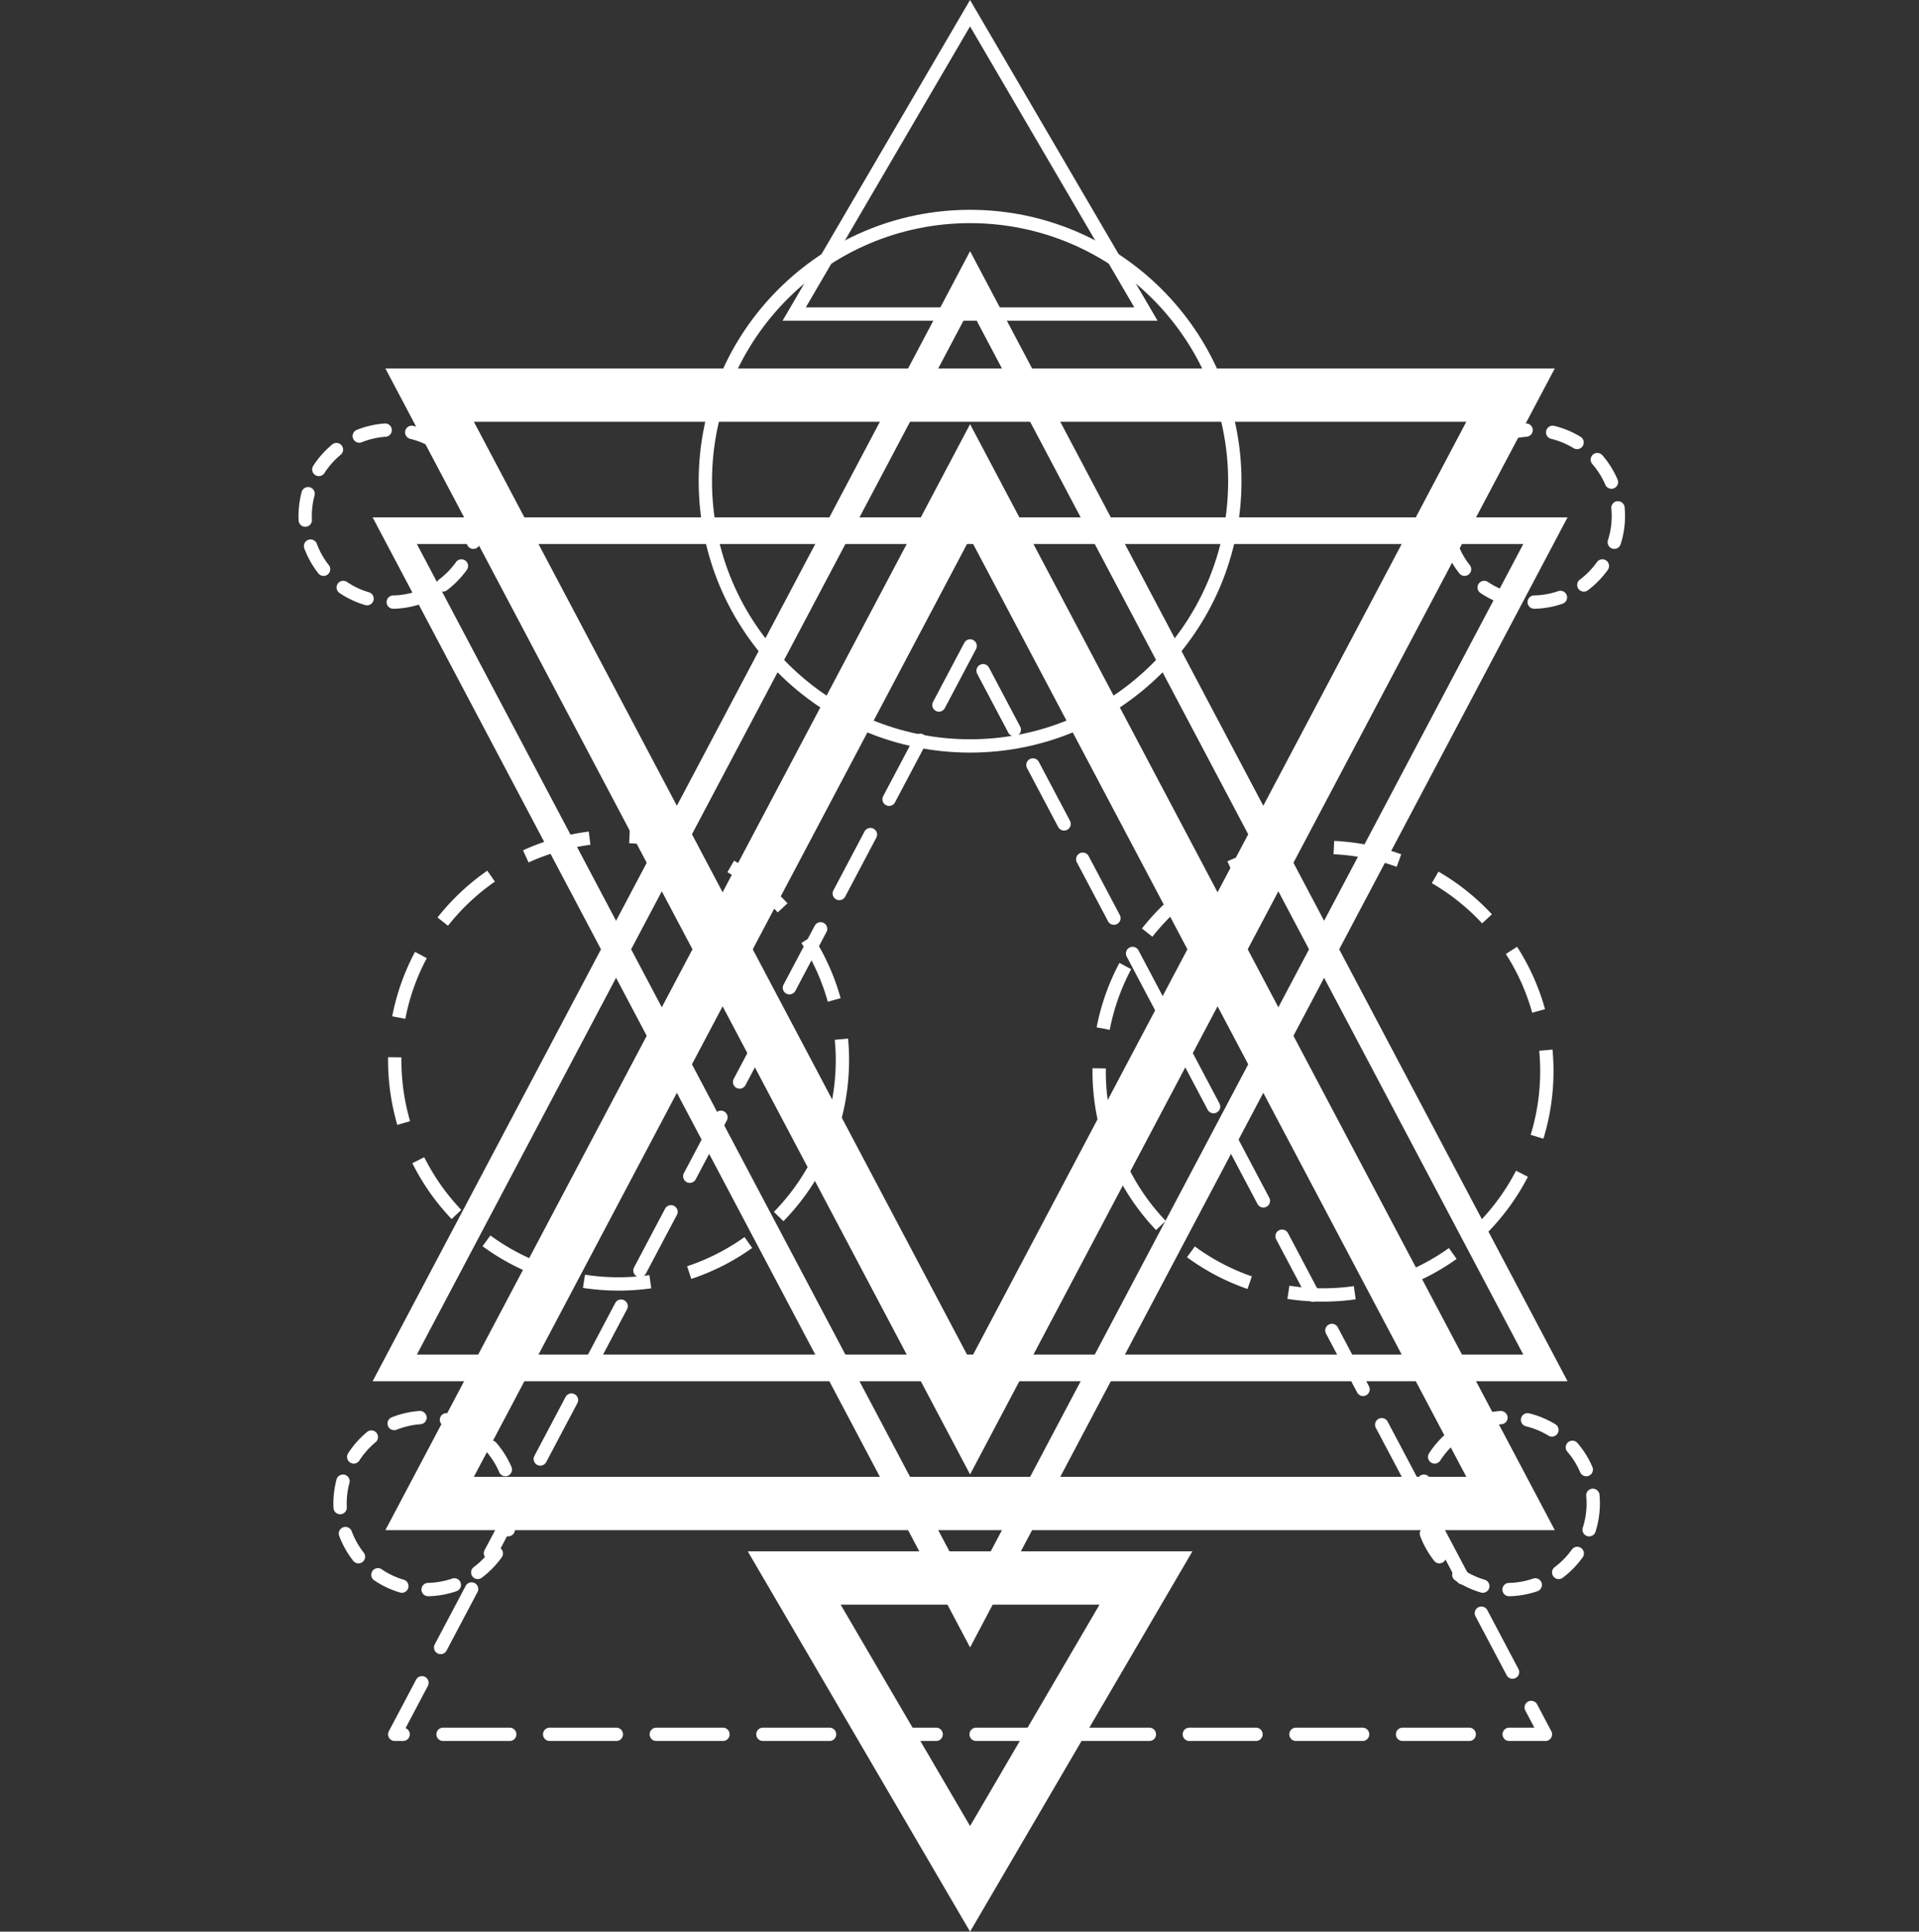 <svg xmlns="http://www.w3.org/2000/svg" id="svg9860" viewBox="0 0 180 181.192" height="181.192" width="180"><rect x="0" y="0" width="180" height="181.192" fill="#333333" stroke="none"/><g transform="translate(-166.93 426.805)" id="layer1"><g transform="matrix(1.25 0 0 -1.25 245.782 -276.287)" id="g7820"><path id="path7822" d="M0 0l9.712-16.613L19.424 0H0zm9.712-24.539L-6.971 4h33.367L9.712-24.539z" fill="#fff"/></g><g transform="matrix(1.25 0 0 -1.25 211.377 -387.244)" id="g7824"><path id="path7826" d="M0 0l37.236-70.434L74.474 0H0zm37.236-78.993L-6.639 4h87.751L37.236-78.993z" fill="#fff"/></g><g transform="matrix(1.25 0 0 -1.25 206.031 -375.777)" id="g7828"><path id="path7830" d="M0 0l41.513-78.523L83.026 0H0zm41.513-82.802L-3.32 2h89.667L41.513-82.802z" fill="#fff"/></g><g transform="matrix(1.25 0 0 -1.25 297.938 -345.498)" id="g7832"><path id="path7834" d="M0 0c-1.52.548-3.114.866-4.738.944l.049.999A17.234 17.234 0 0 0 .34.94L0 0zm-12.288-.499l-.414.91A17.166 17.166 0 0 0-7.771 1.82l.128-.992a16.197 16.197 0 0 1-4.645-1.327M6.411-4.245a16.373 16.373 0 0 1-3.776 3.017l.502.866a17.378 17.378 0 0 0 4.007-3.202l-.733-.681zm-24.743-1.003l-.785.619a17.351 17.351 0 0 0 3.734 3.514l.57-.822a16.364 16.364 0 0 1-3.519-3.311m28.501-5.702a16.234 16.234 0 0 1-1.978 4.409l.842.54a17.189 17.189 0 0 0 2.099-4.68l-.963-.269zm-31.702-1.285l-.983.188a17.193 17.193 0 0 0 1.711 4.836l.883-.471a16.065 16.065 0 0 1-1.611-4.553m-.601-7.961a17.265 17.265 0 0 0-.693 4.863l.001.219 1-.014-.001-.205a16.3 16.3 0 0 1 .652-4.582l-.959-.281zm33.144-.209l-.957.293a16.281 16.281 0 0 1 .642 6.306l.996.092a17.314 17.314 0 0 0-.681-6.691m-29.066-6.857a17.3 17.3 0 0 0-2.949 4.195l.895.447a16.243 16.243 0 0 1 2.779-3.952l-.725-.69zm24.897-.158l-.715.699a16.333 16.333 0 0 1 2.83 3.918l.889-.459a17.287 17.287 0 0 0-3.004-4.158m-18.037-4.26a17.193 17.193 0 0 0-4.542 2.383l.592.807a16.17 16.17 0 0 1 4.278-2.245l-.328-.945zm11.125-.07l-.317.949a16.234 16.234 0 0 1 4.307 2.19l.58-.814a17.226 17.226 0 0 0-4.57-2.325m-5.46-.879c-.897 0-1.795.068-2.672.205l.154.988a16.508 16.508 0 0 1 4.832-.03l.141-.991a17.612 17.612 0 0 0-2.455-.172" fill="#fff"/></g><g transform="matrix(1.25 0 0 -1.25 211.377 -288.276)" id="g7836"><path id="path7838" d="M0 0h74.474L37.236 70.434 0 0zm81.112-4H-6.639l43.875 82.993L81.112-4z" fill="#fff"/></g><g transform="matrix(1.25 0 0 -1.25 206.031 -299.742)" id="g7840"><path id="path7842" d="M0 0h83.026L41.513 78.523 0 0zm86.347-2H-3.32l44.833 84.803L86.347-2z" fill="#fff"/></g><g transform="matrix(1.25 0 0 -1.25 255.001 -360.05)" id="g7844"><path id="path7846" d="M0 0a.5.5 0 0 0-.442.734l2.337 4.42a.5.5 0 1 0 .884-.467L.442.266A.5.5 0 0 0 0 0m5.651-1.85a.501.501 0 0 0-.442.267l-2.337 4.42a.5.5 0 0 0 .885.468l2.337-4.421a.5.5 0 0 0-.443-.734m-9.39-5.222a.5.5 0 0 0-.443.734l2.337 4.42a.5.5 0 0 0 .885-.468l-2.337-4.42a.5.5 0 0 0-.442-.266m13.13-1.85a.502.502 0 0 0-.443.266L6.611-4.235a.5.5 0 1 0 .885.467l2.337-4.42a.5.5 0 0 0-.442-.734m-16.869-5.223a.5.5 0 0 0-.442.733l2.336 4.421a.5.5 0 0 0 .885-.467l-2.336-4.42a.501.501 0 0 0-.443-.267m20.608-1.849a.5.5 0 0 0-.442.266l-2.337 4.42a.5.5 0 0 0 .884.468l2.337-4.42a.5.5 0 0 0-.442-.734m-24.347-5.223a.5.5 0 0 0-.442.734l2.337 4.42a.5.5 0 0 0 .884-.468l-2.336-4.42a.5.5 0 0 0-.443-.266m28.086-1.85a.5.5 0 0 0-.442.266L14.09-18.38a.5.5 0 1 0 .885.467l2.337-4.42a.502.502 0 0 0-.443-.734m-31.825-5.223a.498.498 0 0 0-.442.734l2.336 4.42a.5.5 0 0 0 .885-.468l-2.337-4.419a.5.5 0 0 0-.442-.267m35.564-1.849a.502.502 0 0 0-.442.266l-2.337 4.42a.5.5 0 0 0 .885.468l2.337-4.42a.5.5 0 0 0-.443-.734m-39.303-5.223a.5.5 0 0 0-.443.734l2.337 4.42a.5.5 0 0 0 .885-.468l-2.337-4.42a.5.5 0 0 0-.442-.266m43.042-1.849a.5.5 0 0 0-.443.266l-2.337 4.42a.5.5 0 0 0 .885.467l2.337-4.42a.5.5 0 0 0-.442-.733m-46.782-5.224a.5.5 0 0 0-.442.734l2.337 4.421a.501.501 0 0 0 .885-.468l-2.337-4.42a.501.501 0 0 0-.443-.267m50.521-1.849a.498.498 0 0 0-.442.266l-2.337 4.42a.5.5 0 0 0 .884.468l2.337-4.42a.5.5 0 0 0-.442-.734m-54.259-5.223a.5.5 0 0 0-.442.734l2.337 4.42a.501.501 0 0 0 .884-.468l-2.336-4.42a.5.5 0 0 0-.443-.266m57.998-1.849a.499.499 0 0 0-.442.266l-2.337 4.42a.5.5 0 0 0 .885.468l2.337-4.421a.5.5 0 0 0-.443-.733m-61.737-5.224a.499.499 0 0 0-.442.734l2.336 4.421a.5.5 0 0 0 .885-.468l-2.337-4.42a.5.5 0 0 0-.442-.267m65.476-1.849a.502.502 0 0 0-.442.266l-2.337 4.42a.5.5 0 0 0 .885.468l2.337-4.42a.5.5 0 0 0-.443-.734m-69.215-5.223a.5.5 0 0 0-.443.734l2.337 4.42a.5.5 0 0 0 .885-.468l-2.337-4.42a.502.502 0 0 0-.442-.266m72.955-1.849a.5.5 0 0 0-.443.266l-2.337 4.42a.502.502 0 0 0 .885.468l2.337-4.421a.5.5 0 0 0-.442-.733m-76.695-5.224a.5.5 0 0 0-.442.734l2.337 4.421a.502.502 0 0 0 .885-.468l-2.337-4.42a.501.501 0 0 0-.443-.267m80.434-1.849a.5.5 0 0 0-.442.266l-2.337 4.421a.5.5 0 0 0 .884.468l2.337-4.421a.5.5 0 0 0-.442-.734m-83.251-4.668h-.628a.501.501 0 0 0-.442.734l2.044 3.865a.499.499 0 1 0 .884-.467l-1.674-3.167a.5.5 0 0 0-.184-.965m8 0h-5a.5.5 0 1 0 0 1h5a.5.5 0 0 0 0-1m8 0h-5a.5.5 0 1 0 0 1h5a.5.5 0 0 0 0-1m8 0h-5a.5.5 0 1 0 0 1h5a.5.5 0 0 0 0-1m8 0h-5a.5.5 0 1 0 0 1h5a.5.5 0 0 0 0-1m8 0h-5a.5.5 0 1 0 0 1h5a.5.5 0 0 0 0-1m8 0h-5a.5.5 0 1 0 0 1h5a.5.5 0 0 0 0-1m8 0h-5a.5.5 0 1 0 0 1h5a.5.5 0 0 0 0-1m8 0h-5a.5.5 0 1 0 0 1h5a.5.5 0 0 0 0-1m8 0h-5a.5.5 0 1 0 0 1h5a.5.5 0 0 0 0-1m8 0h-5a.5.5 0 1 0 0 1h5a.5.5 0 0 0 0-1m5.719 0h-2.719a.5.5 0 1 0 0 1h1.889l-.679 1.283a.5.5 0 0 0 .885.467l1.066-2.016a.501.501 0 0 0-.442-.734" fill="#fff"/></g><g transform="matrix(1.25 0 0 -1.25 231.867 -346.529)" id="g7848"><path id="path7850" d="M0 0c-1.52.549-3.113.866-4.738.944l.049.999A17.221 17.221 0 0 0 .34.94L0 0zm-12.288-.499l-.414.911A17.196 17.196 0 0 0-7.771 1.82l.128-.992a16.175 16.175 0 0 1-4.645-1.327M6.41-4.246a16.335 16.335 0 0 1-3.775 3.018l.502.865a17.362 17.362 0 0 0 4.006-3.202l-.733-.681zm-24.743-1.002l-.785.621a17.415 17.415 0 0 0 3.735 3.512l.57-.821a16.419 16.419 0 0 1-3.52-3.312m28.5-5.703A16.21 16.21 0 0 1 8.19-6.542l.842.54a17.172 17.172 0 0 0 2.098-4.681l-.963-.268zm-31.702-1.282l-.983.188a17.193 17.193 0 0 0 1.711 4.836l.883-.471a16.126 16.126 0 0 1-1.611-4.553m-.601-7.961a17.355 17.355 0 0 0-.693 4.861l.001.221 1-.014-.001-.207c.001-1.56.221-3.101.652-4.581l-.959-.28zm33.143-.211l-.957.293a16.291 16.291 0 0 1 .642 6.304l.996.092a17.318 17.318 0 0 0-.681-6.689m-29.066-6.855a17.28 17.28 0 0 0-2.949 4.195l.895.447a16.248 16.248 0 0 1 2.779-3.953l-.725-.689zm24.897-.159l-.715.699a16.308 16.308 0 0 1 2.83 3.917l.889-.459a17.282 17.282 0 0 0-3.004-4.157m-18.037-4.26a17.193 17.193 0 0 0-4.542 2.383l.592.807a16.17 16.17 0 0 1 4.278-2.245l-.328-.945zm11.123-.071l-.315.949a16.175 16.175 0 0 1 4.307 2.19l.58-.815A17.205 17.205 0 0 0-.076-31.75m-5.457-.878c-.895 0-1.794.069-2.673.205l.154.988a16.543 16.543 0 0 1 4.832-.03l.141-.991a17.609 17.609 0 0 0-2.454-.172" fill="#fff"/></g><g transform="matrix(1.25 0 0 -1.25 305.293 -292.65)" id="g7852"><path id="path7854" d="M0 0a.5.5 0 0 0-.187.964 6.947 6.947 0 0 0 2.092.48.518.518 0 0 0 .534-.464.499.499 0 0 0-.463-.533A5.915 5.915 0 0 1 .187.036.497.497 0 0 0 0 0m5.766-.482c-.09 0-.18.023-.261.073a5.907 5.907 0 0 1-1.696.704.5.5 0 0 0 .234.972A6.913 6.913 0 0 0 6.026.444a.5.5 0 0 0-.26-.926m-8.801-2.024a.5.5 0 0 0-.42.771A7.01 7.01 0 0 0-2.032-.132a.5.5 0 1 0 .638-.77 6.015 6.015 0 0 1-1.221-1.375.5.5 0 0 0-.42-.229m11.378-.95a.5.5 0 0 0-.46.303 5.917 5.917 0 0 1-.976 1.556.501.501 0 0 0 .756.656 6.954 6.954 0 0 0 1.14-1.818.501.501 0 0 0-.46-.697M-4.053-6.307a.5.5 0 0 0-.499.476 7.001 7.001 0 0 0 .228 2.133.5.5 0 1 0 .967-.258 5.981 5.981 0 0 1-.197-1.827.5.5 0 0 0-.474-.524h-.025M8.558-7.968a.501.501 0 0 0-.477.653 5.924 5.924 0 0 1 .256 2.381.5.5 0 0 0 .45.545c.26.025.52-.173.546-.449a6.65 6.65 0 0 0 .03-.664c0-.721-.11-1.434-.329-2.118a.5.5 0 0 0-.476-.348M-2.678-9.994a.496.496 0 0 0-.392.191 6.95 6.95 0 0 0-1.053 1.869.5.5 0 0 0 .937.351 5.954 5.954 0 0 1 .901-1.602.5.5 0 0 0-.393-.809m8.952-1.179a.5.5 0 0 0-.299.9c.493.37.924.813 1.283 1.315a.5.5 0 0 0 .814-.581 6.987 6.987 0 0 0-1.498-1.534.494.494 0 0 0-.3-.1M.581-12.201a.495.495 0 0 0-.141.02 6.92 6.92 0 0 0-1.941.916.5.5 0 0 0 .563.827 5.887 5.887 0 0 1 1.66-.783.501.501 0 0 0-.141-.98m1.974-.259a.5.5 0 0 0-.012 1 5.925 5.925 0 0 1 1.808.324.5.5 0 0 0 .328-.945 6.95 6.95 0 0 0-2.113-.379h-.011z" fill="#fff"/></g><g transform="matrix(1.25 0 0 -1.25 307.651 -385.277)" id="g7856"><path id="path7858" d="M0 0a.5.5 0 0 0-.187.964 6.947 6.947 0 0 0 2.092.48.499.499 0 1 0 .071-.997A5.915 5.915 0 0 1 .187.036.497.497 0 0 0 0 0m5.765-.482c-.09 0-.18.024-.261.073a5.918 5.918 0 0 1-1.696.704.5.5 0 0 0 .234.972A6.923 6.923 0 0 0 6.025.445a.5.5 0 0 0-.26-.927m-8.799-2.024a.5.5 0 0 0-.42.771A7.032 7.032 0 0 0-2.031-.132a.499.499 0 1 0 .638-.77 6.057 6.057 0 0 1-1.221-1.375.497.497 0 0 0-.42-.229m11.377-.95a.501.501 0 0 0-.46.304 5.95 5.95 0 0 1-.976 1.556.5.5 0 0 0 .756.655 6.937 6.937 0 0 0 1.14-1.818.5.5 0 0 0-.46-.697M-4.052-6.308a.5.5 0 0 0-.499.476 7.069 7.069 0 0 0 .226 2.133.5.5 0 0 0 .967-.257 5.992 5.992 0 0 1-.195-1.828.498.498 0 0 0-.475-.523l-.024-.001m12.61-1.66a.501.501 0 0 0-.477.653 5.924 5.924 0 0 1 .255 2.382.5.5 0 0 0 .45.545c.26.026.52-.174.546-.449a6.94 6.94 0 0 0-.298-2.783.5.5 0 0 0-.476-.348M-2.678-9.995a.499.499 0 0 0-.392.191 6.956 6.956 0 0 0-1.053 1.87.5.5 0 0 0 .937.351 5.975 5.975 0 0 1 .901-1.603.5.5 0 0 0-.393-.809m8.952-1.178a.499.499 0 0 0-.299.9 6.04 6.04 0 0 1 1.283 1.315.5.5 0 1 0 .814-.581 7.03 7.03 0 0 0-1.498-1.534.5.5 0 0 0-.3-.1M.581-12.202a.533.533 0 0 0-.141.02 6.947 6.947 0 0 0-1.941.916.501.501 0 0 0 .563.828 5.89 5.89 0 0 1 1.66-.784.5.5 0 0 0-.141-.98m1.975-.258a.5.5 0 0 0-.012 1 5.93 5.93 0 0 1 1.808.324.5.5 0 0 0 .328-.945 6.95 6.95 0 0 0-2.113-.379h-.011z" fill="#fff"/></g><g transform="matrix(1.25 0 0 -1.25 200.63 -385.277)" id="g7860"><path id="path7862" d="M0 0a.5.5 0 0 0-.186.964 6.954 6.954 0 0 0 2.092.48.499.499 0 1 0 .071-.997A5.948 5.948 0 0 1 .186.036.488.488 0 0 0 0 0m5.766-.482c-.09 0-.18.023-.261.073a5.907 5.907 0 0 1-1.696.704.5.5 0 0 0 .234.972A6.913 6.913 0 0 0 6.026.444a.5.5 0 0 0-.26-.926m-8.801-2.024a.5.5 0 0 0-.42.771A7.032 7.032 0 0 0-2.032-.132a.499.499 0 1 0 .638-.77 6.057 6.057 0 0 1-1.221-1.375.497.497 0 0 0-.42-.229m11.378-.95a.5.5 0 0 0-.46.303 5.917 5.917 0 0 1-.976 1.556.501.501 0 0 0 .756.656 6.954 6.954 0 0 0 1.14-1.818.501.501 0 0 0-.46-.697M-4.052-6.308a.5.5 0 0 0-.499.476 7.016 7.016 0 0 0 .227 2.134.5.5 0 0 0 .967-.258 5.987 5.987 0 0 1-.196-1.828.498.498 0 0 0-.475-.523l-.024-.001m12.61-1.66a.501.501 0 0 0-.477.653 5.924 5.924 0 0 1 .256 2.381.501.501 0 0 0 .45.546c.259.017.52-.174.546-.45.021-.219.031-.44.03-.664 0-.721-.11-1.434-.329-2.118a.5.5 0 0 0-.476-.348M-2.678-9.995a.499.499 0 0 0-.392.191 6.956 6.956 0 0 0-1.053 1.87.5.5 0 0 0 .937.351 5.975 5.975 0 0 1 .901-1.603.5.5 0 0 0-.393-.809m8.952-1.178a.499.499 0 0 0-.299.9 6.04 6.04 0 0 1 1.283 1.315.5.5 0 1 0 .814-.581 7.03 7.03 0 0 0-1.498-1.534.5.5 0 0 0-.3-.1M.582-12.202a.533.533 0 0 0-.141.02 6.947 6.947 0 0 0-1.941.916.501.501 0 0 0 .563.828 5.89 5.89 0 0 1 1.66-.784.5.5 0 0 0-.141-.98m1.974-.258a.5.5 0 0 0-.012 1 5.93 5.93 0 0 1 1.808.324.5.5 0 0 0 .328-.945 6.95 6.95 0 0 0-2.113-.379h-.011z" fill="#fff"/></g><g transform="matrix(1.25 0 0 -1.25 203.902 -292.652)" id="g7864"><path id="path7866" d="M0 0a.5.5 0 0 0-.186.964 6.954 6.954 0 0 0 2.092.48A.518.518 0 0 0 2.44.98a.499.499 0 0 0-.463-.533A5.948 5.948 0 0 1 .186.036.488.488 0 0 0 0 0m5.765-.483c-.09 0-.18.023-.261.073a5.922 5.922 0 0 1-1.695.703.501.501 0 0 0-.37.604.498.498 0 0 0 .604.368A6.9 6.9 0 0 0 6.025.443a.5.5 0 0 0-.26-.926m-8.799-2.024a.5.5 0 0 0-.42.771A7.037 7.037 0 0 0-2.031-.132a.5.5 0 1 0 .638-.771 6.015 6.015 0 0 1-1.221-1.375.5.5 0 0 0-.42-.229m11.378-.95a.5.5 0 0 0-.46.303 5.933 5.933 0 0 1-.976 1.556.5.5 0 0 0 .756.655 6.958 6.958 0 0 0 1.14-1.817.501.501 0 0 0-.46-.697M-4.053-6.308a.5.5 0 0 0-.499.476 7.001 7.001 0 0 0 .228 2.133.5.5 0 1 0 .967-.258 5.981 5.981 0 0 1-.197-1.827.5.5 0 0 0-.474-.524h-.025M8.558-7.969a.501.501 0 0 0-.477.653 5.924 5.924 0 0 1 .255 2.383.501.501 0 0 0 .452.544.506.506 0 0 0 .544-.452 6.944 6.944 0 0 0-.298-2.78.5.5 0 0 0-.476-.348M-2.679-9.995a.499.499 0 0 0-.392.191 6.971 6.971 0 0 0-1.053 1.87.5.5 0 0 0 .937.351 5.975 5.975 0 0 1 .901-1.603.5.5 0 0 0-.393-.809m8.953-1.179a.499.499 0 0 0-.299.9c.493.371.924.813 1.283 1.316a.5.5 0 0 0 .814-.582 7.03 7.03 0 0 0-1.498-1.534.5.5 0 0 0-.3-.1M.581-12.202a.495.495 0 0 0-.141.02 6.947 6.947 0 0 0-1.941.916.5.5 0 0 0 .563.827 5.887 5.887 0 0 1 1.66-.783.501.501 0 0 0-.141-.98m1.974-.258a.499.499 0 0 0-.012 1 5.925 5.925 0 0 1 1.808.324.5.5 0 0 0 .328-.946 6.95 6.95 0 0 0-2.113-.378h-.011z" fill="#fff"/></g><g transform="matrix(1.25 0 0 -1.25 257.922 -405.874)" id="g7868"><path id="path7870" d="M0 0c-10.678 0-19.365-8.688-19.365-19.366 0-10.678 8.687-19.365 19.365-19.365 10.679 0 19.366 8.687 19.366 19.365C19.366-8.688 10.679 0 0 0m0-39.731c-11.229 0-20.365 9.136-20.365 20.365C-20.365-8.136-11.229 1 0 1s20.366-9.136 20.366-20.366c0-11.229-9.137-20.365-20.366-20.365" fill="#fff"/></g><g transform="matrix(1.25 0 0 -1.25 242.512 -397.973)" id="g7872"><path id="path7874" d="M0 0h24.653L12.326 21.085 0 0zm26.396-1H-1.742l14.068 24.066L26.396-1z" fill="#fff"/></g></g></svg>